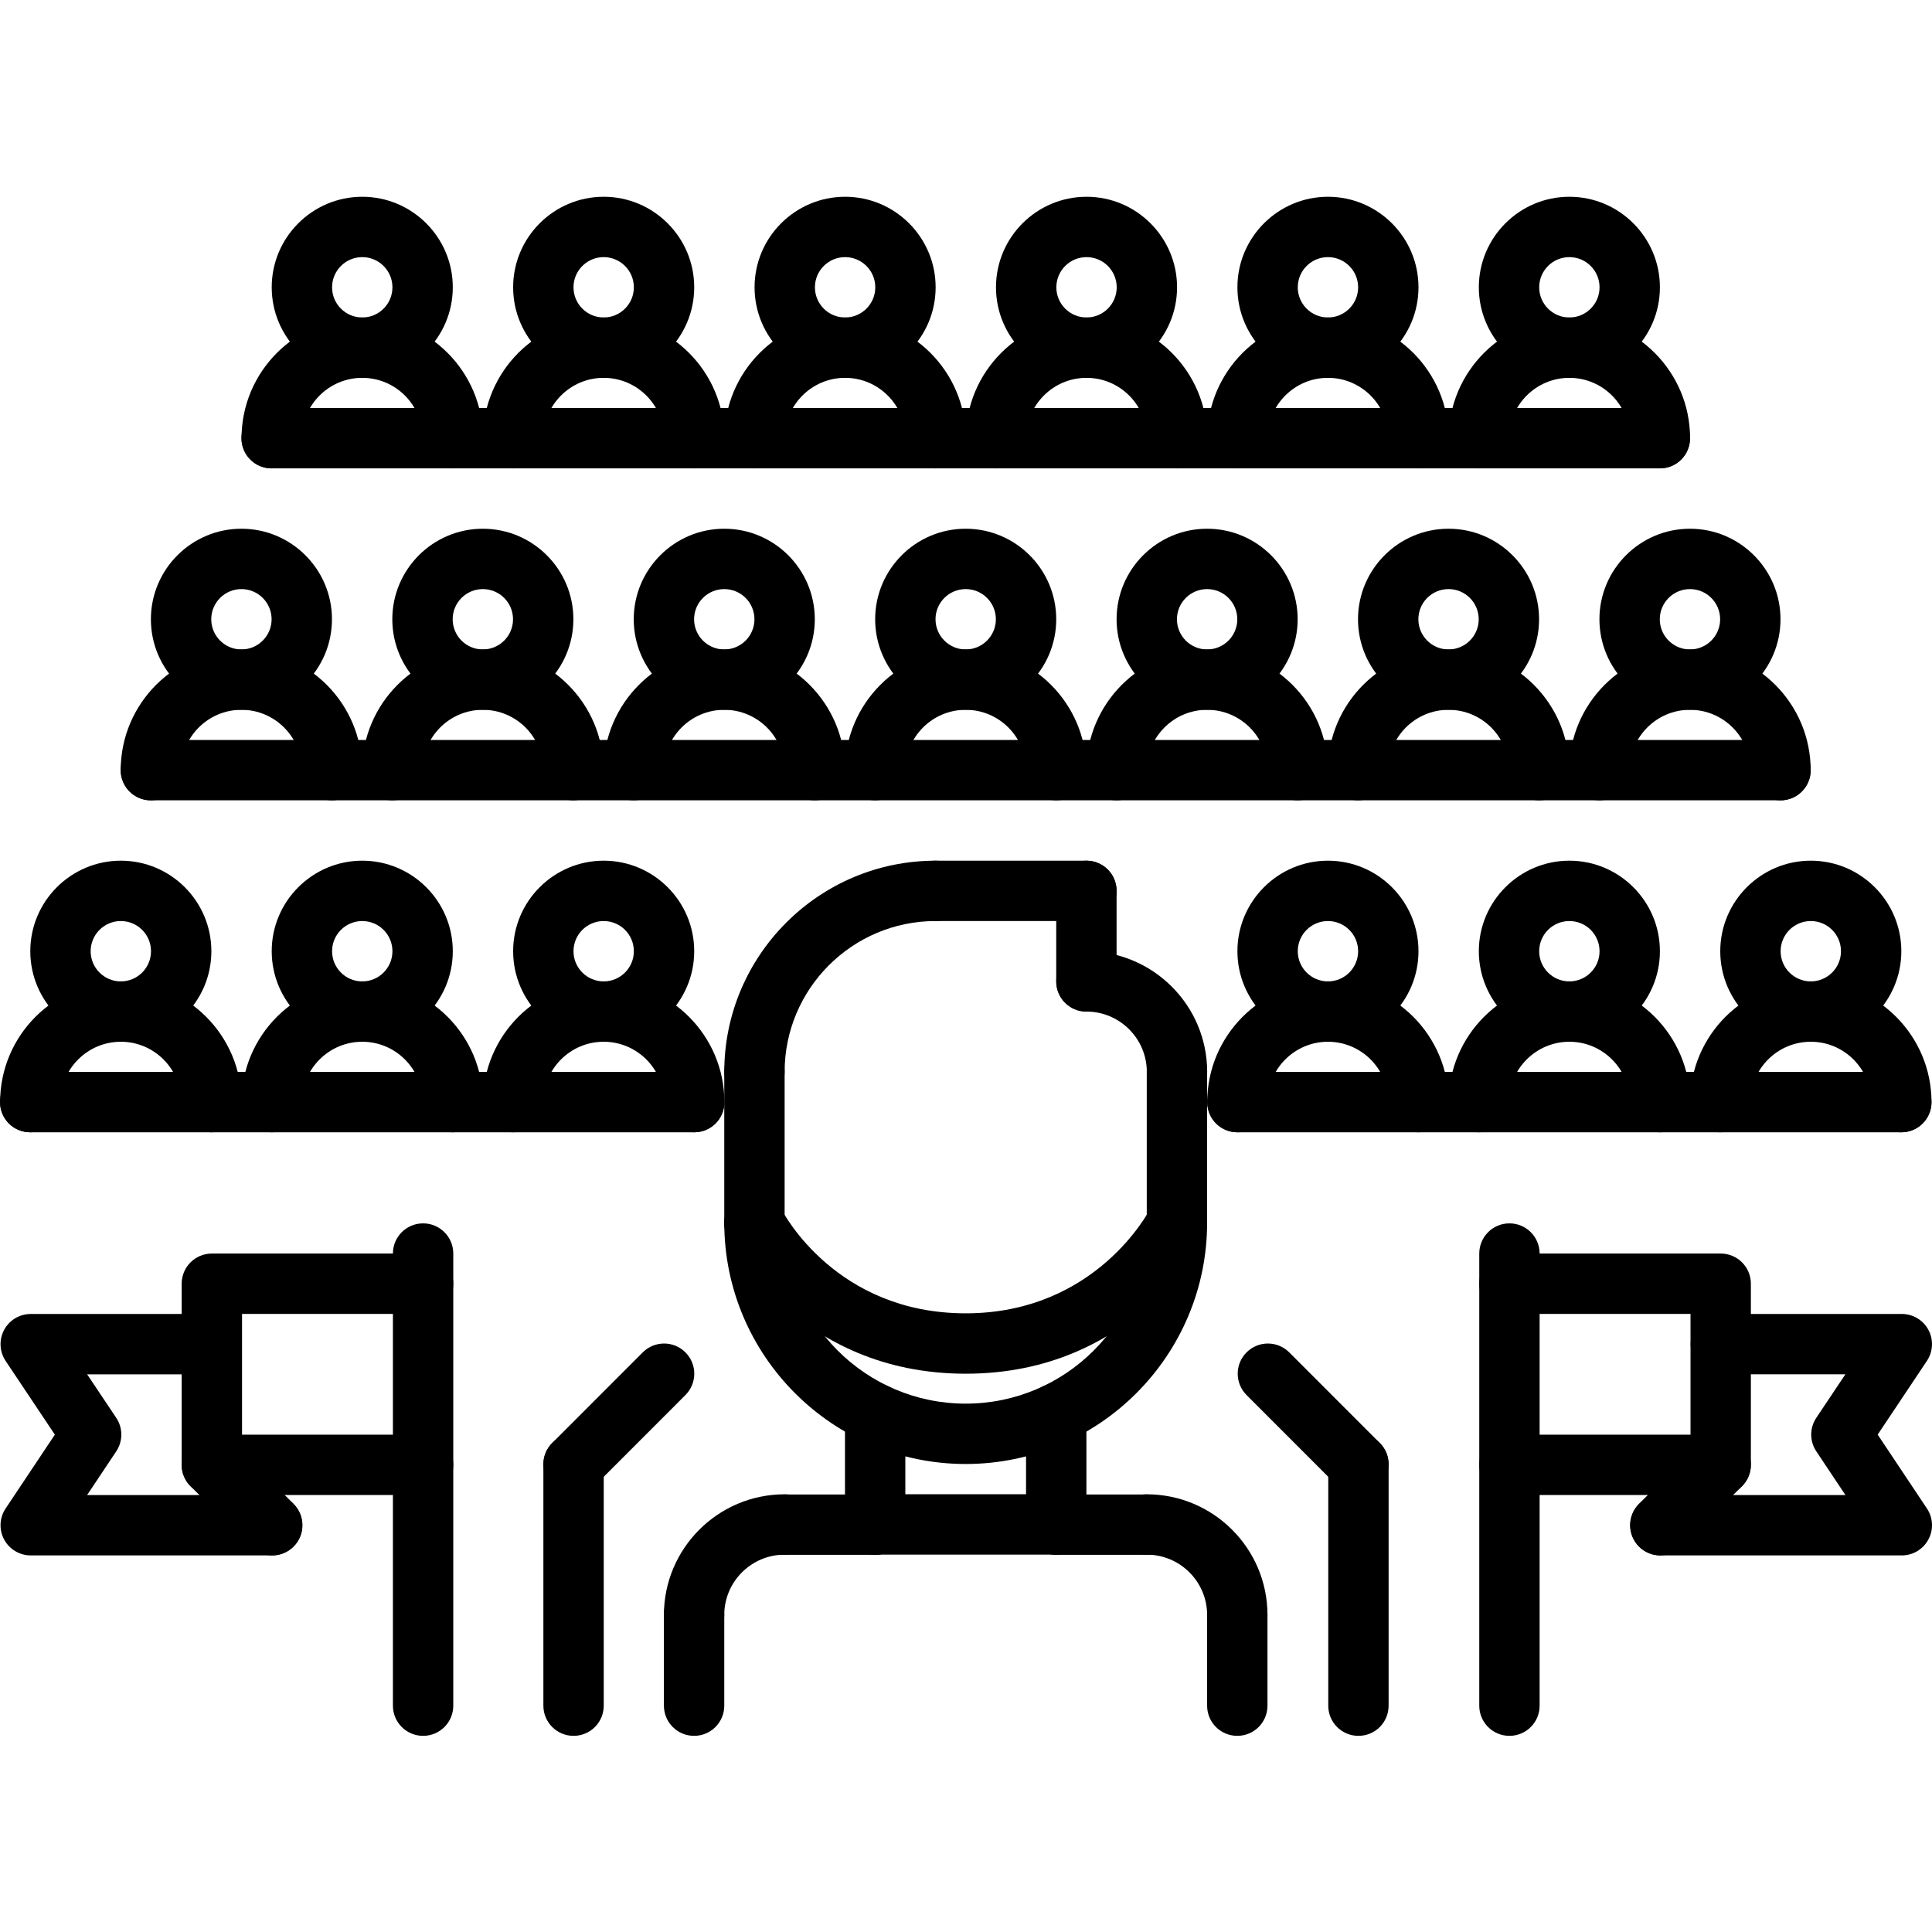 <svg height="512pt" viewBox="0 -52 512.162 512" width="512pt" xmlns="http://www.w3.org/2000/svg"><path d="m312.016 240.082c-4.422 0-8-3.578-8-8 0-8.824-7.184-16-16.016-16-4.426 0-8-3.578-8-8 0-4.426 3.574-8 8-8 17.656 0 32.016 14.352 32.016 32 0 4.422-3.574 8-8 8zm0 0"/><path d="m288 216.082c-4.426 0-8-3.578-8-8v-24c0-4.426 3.574-8 8-8s8 3.574 8 8v24c0 4.422-3.574 8-8 8zm0 0"/><path d="m200 240.082c-4.426 0-8-3.578-8-8 0-30.871 25.129-56 56-56 4.426 0 8 3.574 8 8 0 4.422-3.574 8-8 8-22.055 0-40 17.941-40 40 0 4.422-3.574 8-8 8zm0 0"/><path d="m288 192.082h-40c-4.426 0-8-3.578-8-8 0-4.426 3.574-8 8-8h40c4.426 0 8 3.574 8 8 0 4.422-3.574 8-8 8zm0 0"/><path d="m256 312.082c-44.434 0-62.414-34.938-63.16-36.426-1.977-3.949-.375-8.758 3.574-10.734 3.93-1.961 8.738-.375 10.723 3.543.59 1.16 14.559 27.609 48.855 27.609 34.656 0 48.703-27.305 48.84-27.578 1.984-3.949 6.785-5.543 10.734-3.574 3.953 1.977 5.555 6.785 3.578 10.734-.73 1.488-18.711 36.426-63.145 36.426zm0 0"/><path d="m200 280.082c-4.426 0-8-3.578-8-8v-40.031c0-4.426 3.574-8 8-8s8 3.574 8 8v40.031c0 4.422-3.574 8-8 8zm0 0"/><path d="m312 280.082c-4.426 0-8-3.578-8-8v-40.031c0-4.426 3.574-8 8-8s8 3.574 8 8v40.031c0 4.422-3.574 8-8 8zm0 0"/><path d="m184 384.035c-4.426 0-8-3.578-8-8 0-17.633 14.352-31.984 32-31.984 4.426 0 8 3.574 8 8 0 4.422-3.574 8-8 8-8.824 0-16 7.168-16 15.984 0 4.422-3.574 8-8 8zm0 0"/><path d="m232 360.098h-24c-4.426 0-8-3.578-8-8 0-4.426 3.574-8 8-8h24c4.426 0 8 3.574 8 8 0 4.422-3.574 8-8 8zm0 0"/><path d="m328 384.035c-4.426 0-8-3.578-8-8 0-8.816-7.176-15.984-16-15.984-4.426 0-8-3.578-8-8 0-4.426 3.574-8 8-8 17.648 0 32 14.352 32 31.984 0 4.422-3.574 8-8 8zm0 0"/><path d="m304 360.098h-24c-4.426 0-8-3.578-8-8 0-4.426 3.574-8 8-8h24c4.426 0 8 3.574 8 8 0 4.422-3.574 8-8 8zm0 0"/><path d="m232 360.098c-4.426 0-8-3.578-8-8v-29.473c0-4.422 3.574-8 8-8s8 3.578 8 8v29.473c0 4.422-3.574 8-8 8zm0 0"/><path d="m280 360.035c-4.426 0-8-3.578-8-8v-29.41c0-4.422 3.574-8 8-8s8 3.578 8 8v29.41c0 4.422-3.574 8-8 8zm0 0"/><path d="m256 336.016c-35.289 0-64-28.703-64-63.98 0-4.426 3.574-8 8-8s8 3.574 8 8c0 26.461 21.527 47.98 48 47.98s48-21.52 48-47.98c0-4.426 3.574-8 8-8s8 3.574 8 8c0 35.277-28.711 63.98-64 63.98zm0 0"/><path d="m280 360.035h-48c-4.426 0-8-3.578-8-8 0-4.426 3.574-8 8-8h48c4.426 0 8 3.574 8 8 0 4.422-3.574 8-8 8zm0 0"/><path d="m152.047 408.082c-4.422 0-8-3.578-8-8v-63.984c0-4.426 3.578-8 8-8 4.426 0 8 3.574 8 8v63.984c0 4.422-3.574 8-8 8zm0 0"/><path d="m152.047 344.098c-2.047 0-4.094-.785-5.656-2.344-3.125-3.121-3.125-8.184 0-11.312l24-24.016c3.129-3.129 8.184-3.129 11.312 0 3.129 3.121 3.129 8.184 0 11.312l-24 24.016c-1.559 1.559-3.605 2.344-5.656 2.344zm0 0"/><path d="m360.113 408.082c-4.426 0-8-3.578-8-8v-63.984c0-4.426 3.574-8 8-8 4.422 0 8 3.574 8 8v63.984c0 4.422-3.578 8-8 8zm0 0"/><path d="m360.113 344.098c-2.051 0-4.098-.785-5.656-2.344l-24-24.016c-3.129-3.129-3.129-8.191 0-11.312 3.129-3.129 8.184-3.129 11.312 0l24 24.016c3.125 3.129 3.125 8.191 0 11.312-1.562 1.559-3.609 2.344-5.656 2.344zm0 0"/><path d="m64 136.082c-13.23 0-24-10.77-24-24 0-13.234 10.77-24 24-24s24 10.766 24 24c0 13.23-10.762 24-24 24zm0-32c-4.414 0-8 3.582-8 8 0 4.414 3.586 8 8 8s8-3.586 8-8c0-4.418-3.586-8-8-8zm0 0"/><path d="m88 160.082c-4.426 0-8-3.578-8-8 0-8.824-7.176-16-16-16s-16 7.176-16 16c0 4.422-3.574 8-8 8s-8-3.578-8-8c0-17.648 14.352-32 32-32s32 14.352 32 32c0 4.422-3.574 8-8 8zm0 0"/><path d="m128 136.082c-13.23 0-24-10.77-24-24 0-13.234 10.77-24 24-24s24 10.766 24 24c0 13.23-10.762 24-24 24zm0-32c-4.414 0-8 3.582-8 8 0 4.414 3.586 8 8 8s8-3.586 8-8c0-4.418-3.586-8-8-8zm0 0"/><path d="m152 160.082c-4.426 0-8-3.578-8-8 0-8.824-7.176-16-16-16s-16 7.176-16 16c0 4.422-3.574 8-8 8s-8-3.578-8-8c0-17.648 14.352-32 32-32s32 14.352 32 32c0 4.422-3.574 8-8 8zm0 0"/><path d="m192 136.082c-13.23 0-24-10.77-24-24 0-13.234 10.77-24 24-24s24 10.766 24 24c0 13.23-10.762 24-24 24zm0-32c-4.414 0-8 3.582-8 8 0 4.414 3.586 8 8 8s8-3.586 8-8c0-4.418-3.586-8-8-8zm0 0"/><path d="m216 160.082c-4.426 0-8-3.578-8-8 0-8.824-7.176-16-16-16s-16 7.176-16 16c0 4.422-3.574 8-8 8s-8-3.578-8-8c0-17.648 14.352-32 32-32s32 14.352 32 32c0 4.422-3.574 8-8 8zm0 0"/><path d="m256 136.082c-13.23 0-24-10.77-24-24 0-13.234 10.77-24 24-24s24 10.766 24 24c0 13.23-10.762 24-24 24zm0-32c-4.414 0-8 3.582-8 8 0 4.414 3.586 8 8 8s8-3.586 8-8c0-4.418-3.586-8-8-8zm0 0"/><path d="m280 160.082c-4.426 0-8-3.578-8-8 0-8.824-7.176-16-16-16s-16 7.176-16 16c0 4.422-3.574 8-8 8s-8-3.578-8-8c0-17.648 14.352-32 32-32s32 14.352 32 32c0 4.422-3.574 8-8 8zm0 0"/><path d="m320 136.082c-13.23 0-24-10.77-24-24 0-13.234 10.77-24 24-24s24 10.766 24 24c0 13.23-10.762 24-24 24zm0-32c-4.414 0-8 3.582-8 8 0 4.414 3.586 8 8 8s8-3.586 8-8c0-4.418-3.586-8-8-8zm0 0"/><path d="m344 160.082c-4.426 0-8-3.578-8-8 0-8.824-7.176-16-16-16s-16 7.176-16 16c0 4.422-3.574 8-8 8s-8-3.578-8-8c0-17.648 14.352-32 32-32s32 14.352 32 32c0 4.422-3.574 8-8 8zm0 0"/><path d="m384 136.082c-13.23 0-24-10.77-24-24 0-13.234 10.77-24 24-24s24 10.766 24 24c0 13.23-10.762 24-24 24zm0-32c-4.414 0-8 3.582-8 8 0 4.414 3.586 8 8 8s8-3.586 8-8c0-4.418-3.586-8-8-8zm0 0"/><path d="m408 160.082c-4.426 0-8-3.578-8-8 0-8.824-7.176-16-16-16s-16 7.176-16 16c0 4.422-3.574 8-8 8s-8-3.578-8-8c0-17.648 14.352-32 32-32s32 14.352 32 32c0 4.422-3.574 8-8 8zm0 0"/><path d="m448 136.082c-13.23 0-24-10.77-24-24 0-13.234 10.77-24 24-24s24 10.766 24 24c0 13.23-10.762 24-24 24zm0-32c-4.414 0-8 3.582-8 8 0 4.414 3.586 8 8 8s8-3.586 8-8c0-4.418-3.586-8-8-8zm0 0"/><path d="m472 160.082c-4.426 0-8-3.578-8-8 0-8.824-7.176-16-16-16s-16 7.176-16 16c0 4.422-3.574 8-8 8s-8-3.578-8-8c0-17.648 14.352-32 32-32s32 14.352 32 32c0 4.422-3.574 8-8 8zm0 0"/><path d="m32.031 224.082c-13.23 0-24-10.77-24-24 0-13.234 10.77-24 24-24 13.234 0 24 10.766 24 24 0 13.23-10.766 24-24 24zm0-32c-4.414 0-8 3.582-8 8 0 4.414 3.586 8 8 8 4.418 0 8-3.586 8-8 0-4.418-3.582-8-8-8zm0 0"/><path d="m56.031 248.082c-4.422 0-8-3.578-8-8 0-8.824-7.176-16-16-16s-16 7.176-16 16c0 4.422-3.574 8-8 8-4.422 0-8-3.578-8-8 0-17.648 14.352-32 32-32s32 14.352 32 32c0 4.422-3.574 8-8 8zm0 0"/><path d="m96.031 224.082c-13.23 0-24-10.77-24-24 0-13.234 10.77-24 24-24 13.234 0 24 10.766 24 24 0 13.23-10.766 24-24 24zm0-32c-4.414 0-8 3.582-8 8 0 4.414 3.586 8 8 8 4.418 0 8-3.586 8-8 0-4.418-3.582-8-8-8zm0 0"/><path d="m120.031 248.082c-4.422 0-8-3.578-8-8 0-8.824-7.176-16-16-16s-16 7.176-16 16c0 4.422-3.574 8-8 8-4.422 0-8-3.578-8-8 0-17.648 14.352-32 32-32s32 14.352 32 32c0 4.422-3.574 8-8 8zm0 0"/><path d="m160.031 224.082c-13.23 0-24-10.77-24-24 0-13.234 10.77-24 24-24 13.234 0 24 10.766 24 24 0 13.23-10.766 24-24 24zm0-32c-4.414 0-8 3.582-8 8 0 4.414 3.586 8 8 8 4.418 0 8-3.586 8-8 0-4.418-3.582-8-8-8zm0 0"/><path d="m184.031 248.082c-4.422 0-8-3.578-8-8 0-8.824-7.176-16-16-16s-16 7.176-16 16c0 4.422-3.574 8-8 8-4.422 0-8-3.578-8-8 0-17.648 14.352-32 32-32s32 14.352 32 32c0 4.422-3.574 8-8 8zm0 0"/><path d="m352.031 224.082c-13.23 0-24-10.77-24-24 0-13.234 10.77-24 24-24 13.234 0 24 10.766 24 24 0 13.23-10.766 24-24 24zm0-32c-4.414 0-8 3.582-8 8 0 4.414 3.586 8 8 8 4.418 0 8-3.586 8-8 0-4.418-3.582-8-8-8zm0 0"/><path d="m376.031 248.082c-4.422 0-8-3.578-8-8 0-8.824-7.176-16-16-16s-16 7.176-16 16c0 4.422-3.574 8-8 8-4.422 0-8-3.578-8-8 0-17.648 14.352-32 32-32s32 14.352 32 32c0 4.422-3.574 8-8 8zm0 0"/><path d="m416.031 224.082c-13.23 0-24-10.77-24-24 0-13.234 10.77-24 24-24 13.234 0 24 10.766 24 24 0 13.23-10.766 24-24 24zm0-32c-4.414 0-8 3.582-8 8 0 4.414 3.586 8 8 8 4.418 0 8-3.586 8-8 0-4.418-3.582-8-8-8zm0 0"/><path d="m440.031 248.082c-4.422 0-8-3.578-8-8 0-8.824-7.176-16-16-16s-16 7.176-16 16c0 4.422-3.574 8-8 8-4.422 0-8-3.578-8-8 0-17.648 14.352-32 32-32s32 14.352 32 32c0 4.422-3.574 8-8 8zm0 0"/><path d="m480.031 224.082c-13.23 0-24-10.77-24-24 0-13.234 10.77-24 24-24 13.234 0 24 10.766 24 24 0 13.23-10.766 24-24 24zm0-32c-4.414 0-8 3.582-8 8 0 4.414 3.586 8 8 8 4.418 0 8-3.586 8-8 0-4.418-3.582-8-8-8zm0 0"/><path d="m504.031 248.082c-4.422 0-8-3.578-8-8 0-8.824-7.176-16-16-16s-16 7.176-16 16c0 4.422-3.574 8-8 8-4.422 0-8-3.578-8-8 0-17.648 14.352-32 32-32s32 14.352 32 32c0 4.422-3.574 8-8 8zm0 0"/><path d="m184.031 248.082h-176.031c-4.426 0-8-3.578-8-8 0-4.426 3.574-8 8-8h176.031c4.426 0 8 3.574 8 8 0 4.422-3.574 8-8 8zm0 0"/><path d="m96.031 48.082c-13.23 0-24-10.77-24-24 0-13.234 10.77-24 24-24 13.234 0 24 10.766 24 24 0 13.23-10.766 24-24 24zm0-32c-4.414 0-8 3.582-8 8 0 4.414 3.586 8 8 8 4.418 0 8-3.586 8-8 0-4.418-3.582-8-8-8zm0 0"/><path d="m120.031 72.082c-4.422 0-8-3.578-8-8 0-8.824-7.176-16-16-16s-16 7.176-16 16c0 4.422-3.574 8-8 8-4.422 0-8-3.578-8-8 0-17.648 14.352-32 32-32s32 14.352 32 32c0 4.422-3.574 8-8 8zm0 0"/><path d="m160.031 48.082c-13.23 0-24-10.77-24-24 0-13.234 10.77-24 24-24 13.234 0 24 10.766 24 24 0 13.23-10.766 24-24 24zm0-32c-4.414 0-8 3.582-8 8 0 4.414 3.586 8 8 8 4.418 0 8-3.586 8-8 0-4.418-3.582-8-8-8zm0 0"/><path d="m184.031 72.082c-4.422 0-8-3.578-8-8 0-8.824-7.176-16-16-16s-16 7.176-16 16c0 4.422-3.574 8-8 8-4.422 0-8-3.578-8-8 0-17.648 14.352-32 32-32s32 14.352 32 32c0 4.422-3.574 8-8 8zm0 0"/><path d="m224.031 48.082c-13.23 0-24-10.77-24-24 0-13.234 10.77-24 24-24 13.234 0 24 10.766 24 24 0 13.23-10.766 24-24 24zm0-32c-4.414 0-8 3.582-8 8 0 4.414 3.586 8 8 8 4.418 0 8-3.586 8-8 0-4.418-3.582-8-8-8zm0 0"/><path d="m248.031 72.082c-4.422 0-8-3.578-8-8 0-8.824-7.176-16-16-16s-16 7.176-16 16c0 4.422-3.574 8-8 8-4.422 0-8-3.578-8-8 0-17.648 14.352-32 32-32s32 14.352 32 32c0 4.422-3.574 8-8 8zm0 0"/><path d="m288.031 48.082c-13.23 0-24-10.77-24-24 0-13.234 10.77-24 24-24 13.234 0 24 10.766 24 24 0 13.23-10.766 24-24 24zm0-32c-4.414 0-8 3.582-8 8 0 4.414 3.586 8 8 8 4.418 0 8-3.586 8-8 0-4.418-3.582-8-8-8zm0 0"/><path d="m312.031 72.082c-4.422 0-8-3.578-8-8 0-8.824-7.176-16-16-16s-16 7.176-16 16c0 4.422-3.574 8-8 8-4.422 0-8-3.578-8-8 0-17.648 14.352-32 32-32s32 14.352 32 32c0 4.422-3.574 8-8 8zm0 0"/><path d="m352.031 48.082c-13.23 0-24-10.77-24-24 0-13.234 10.77-24 24-24 13.234 0 24 10.766 24 24 0 13.23-10.766 24-24 24zm0-32c-4.414 0-8 3.582-8 8 0 4.414 3.586 8 8 8 4.418 0 8-3.586 8-8 0-4.418-3.582-8-8-8zm0 0"/><path d="m376.031 72.082c-4.422 0-8-3.578-8-8 0-8.824-7.176-16-16-16s-16 7.176-16 16c0 4.422-3.574 8-8 8-4.422 0-8-3.578-8-8 0-17.648 14.352-32 32-32s32 14.352 32 32c0 4.422-3.574 8-8 8zm0 0"/><path d="m416.031 48.082c-13.23 0-24-10.77-24-24 0-13.234 10.77-24 24-24 13.234 0 24 10.766 24 24 0 13.23-10.766 24-24 24zm0-32c-4.414 0-8 3.582-8 8 0 4.414 3.586 8 8 8 4.418 0 8-3.586 8-8 0-4.418-3.582-8-8-8zm0 0"/><path d="m440.031 72.082c-4.422 0-8-3.578-8-8 0-8.824-7.176-16-16-16s-16 7.176-16 16c0 4.422-3.574 8-8 8-4.422 0-8-3.578-8-8 0-17.648 14.352-32 32-32s32 14.352 32 32c0 4.422-3.574 8-8 8zm0 0"/><path d="m440 72.082h-368c-4.426 0-8-3.578-8-8 0-4.426 3.574-8 8-8h368c4.426 0 8 3.574 8 8 0 4.422-3.574 8-8 8zm0 0"/><path d="m472 160.082h-432c-4.426 0-8-3.578-8-8 0-4.426 3.574-8 8-8h432c4.426 0 8 3.574 8 8 0 4.422-3.574 8-8 8zm0 0"/><path d="m184 408.082c-4.426 0-8-3.578-8-8v-24.047c0-4.426 3.574-8 8-8s8 3.574 8 8v24.047c0 4.422-3.574 8-8 8zm0 0"/><path d="m328 408.082c-4.426 0-8-3.578-8-8v-24.047c0-4.426 3.574-8 8-8s8 3.574 8 8v24.047c0 4.422-3.574 8-8 8zm0 0"/><path d="m504.031 248.082h-176c-4.422 0-8-3.578-8-8 0-4.426 3.578-8 8-8h176c4.426 0 8 3.574 8 8 0 4.422-3.574 8-8 8zm0 0"/><path d="m400.145 408.082c-4.426 0-8-3.578-8-8v-119.855c0-4.426 3.574-8 8-8 4.422 0 8 3.574 8 8v119.855c0 4.422-3.578 8-8 8zm0 0"/><path d="m456.145 344.242h-56c-4.426 0-8-3.578-8-8 0-4.426 3.574-8 8-8h48v-32.016h-48c-4.426 0-8-3.578-8-8 0-4.426 3.574-8 8-8h56c4.422 0 8 3.574 8 8v48.016c0 4.414-3.578 8-8 8zm0 0"/><path d="m504.16 360.25h-63.984c-4.422 0-8-3.578-8-8 0-4.426 3.578-8 8-8h49.039l-7.727-11.594c-1.793-2.688-1.793-6.191 0-8.879l7.711-11.535h-33.008c-4.422 0-8-3.578-8-8 0-4.426 3.578-8 8-8h47.969c2.953 0 5.664 1.621 7.055 4.223 1.395 2.602 1.234 5.762-.398 8.215l-13.055 19.547 13.055 19.582c1.641 2.457 1.793 5.609.398 8.207-1.391 2.602-4.102 4.234-7.055 4.234zm0 0"/><path d="m440.129 360.25c-2.051 0-4.098-.785-5.656-2.344-3.129-3.129-3.129-8.184 0-11.312l16.016-16.016c3.129-3.129 8.184-3.129 11.312 0 3.129 3.129 3.129 8.184 0 11.312l-16.016 16.016c-1.562 1.566-3.609 2.344-5.656 2.344zm0 0"/><path d="m112.16 408.082c-4.426 0-8-3.578-8-8v-119.855c0-4.426 3.574-8 8-8 4.426 0 8 3.574 8 8v119.855c0 4.422-3.574 8-8 8zm0 0"/><path d="m112.16 344.242h-56c-4.426 0-8-3.578-8-8v-48.016c0-4.426 3.574-8 8-8h56c4.426 0 8 3.574 8 8 0 4.422-3.574 8-8 8h-48v32.016h48c4.426 0 8 3.574 8 8 0 4.422-3.574 8-8 8zm0 0"/><path d="m72.129 360.25h-63.984c-2.953 0-5.664-1.625-7.055-4.227-1.395-2.598-1.242-5.758.398-8.207l13.055-19.582-13.055-19.547c-1.633-2.461-1.793-5.613-.398-8.215 1.391-2.598 4.102-4.223 7.055-4.223h47.969c4.422 0 8 3.574 8 8 0 4.422-3.578 8-8 8h-33.008l7.711 11.535c1.793 2.688 1.793 6.191 0 8.879l-7.727 11.594h49.039c4.422 0 8 3.574 8 8 0 4.422-3.578 7.992-8 7.992zm0 0"/><path d="m72.176 360.25c-2.047 0-4.098-.785-5.656-2.344l-16.016-16.016c-3.129-3.129-3.129-8.184 0-11.312s8.184-3.129 11.312 0l16.016 16.016c3.129 3.129 3.129 8.184 0 11.312-1.566 1.566-3.609 2.344-5.656 2.344zm0 0"/></svg>